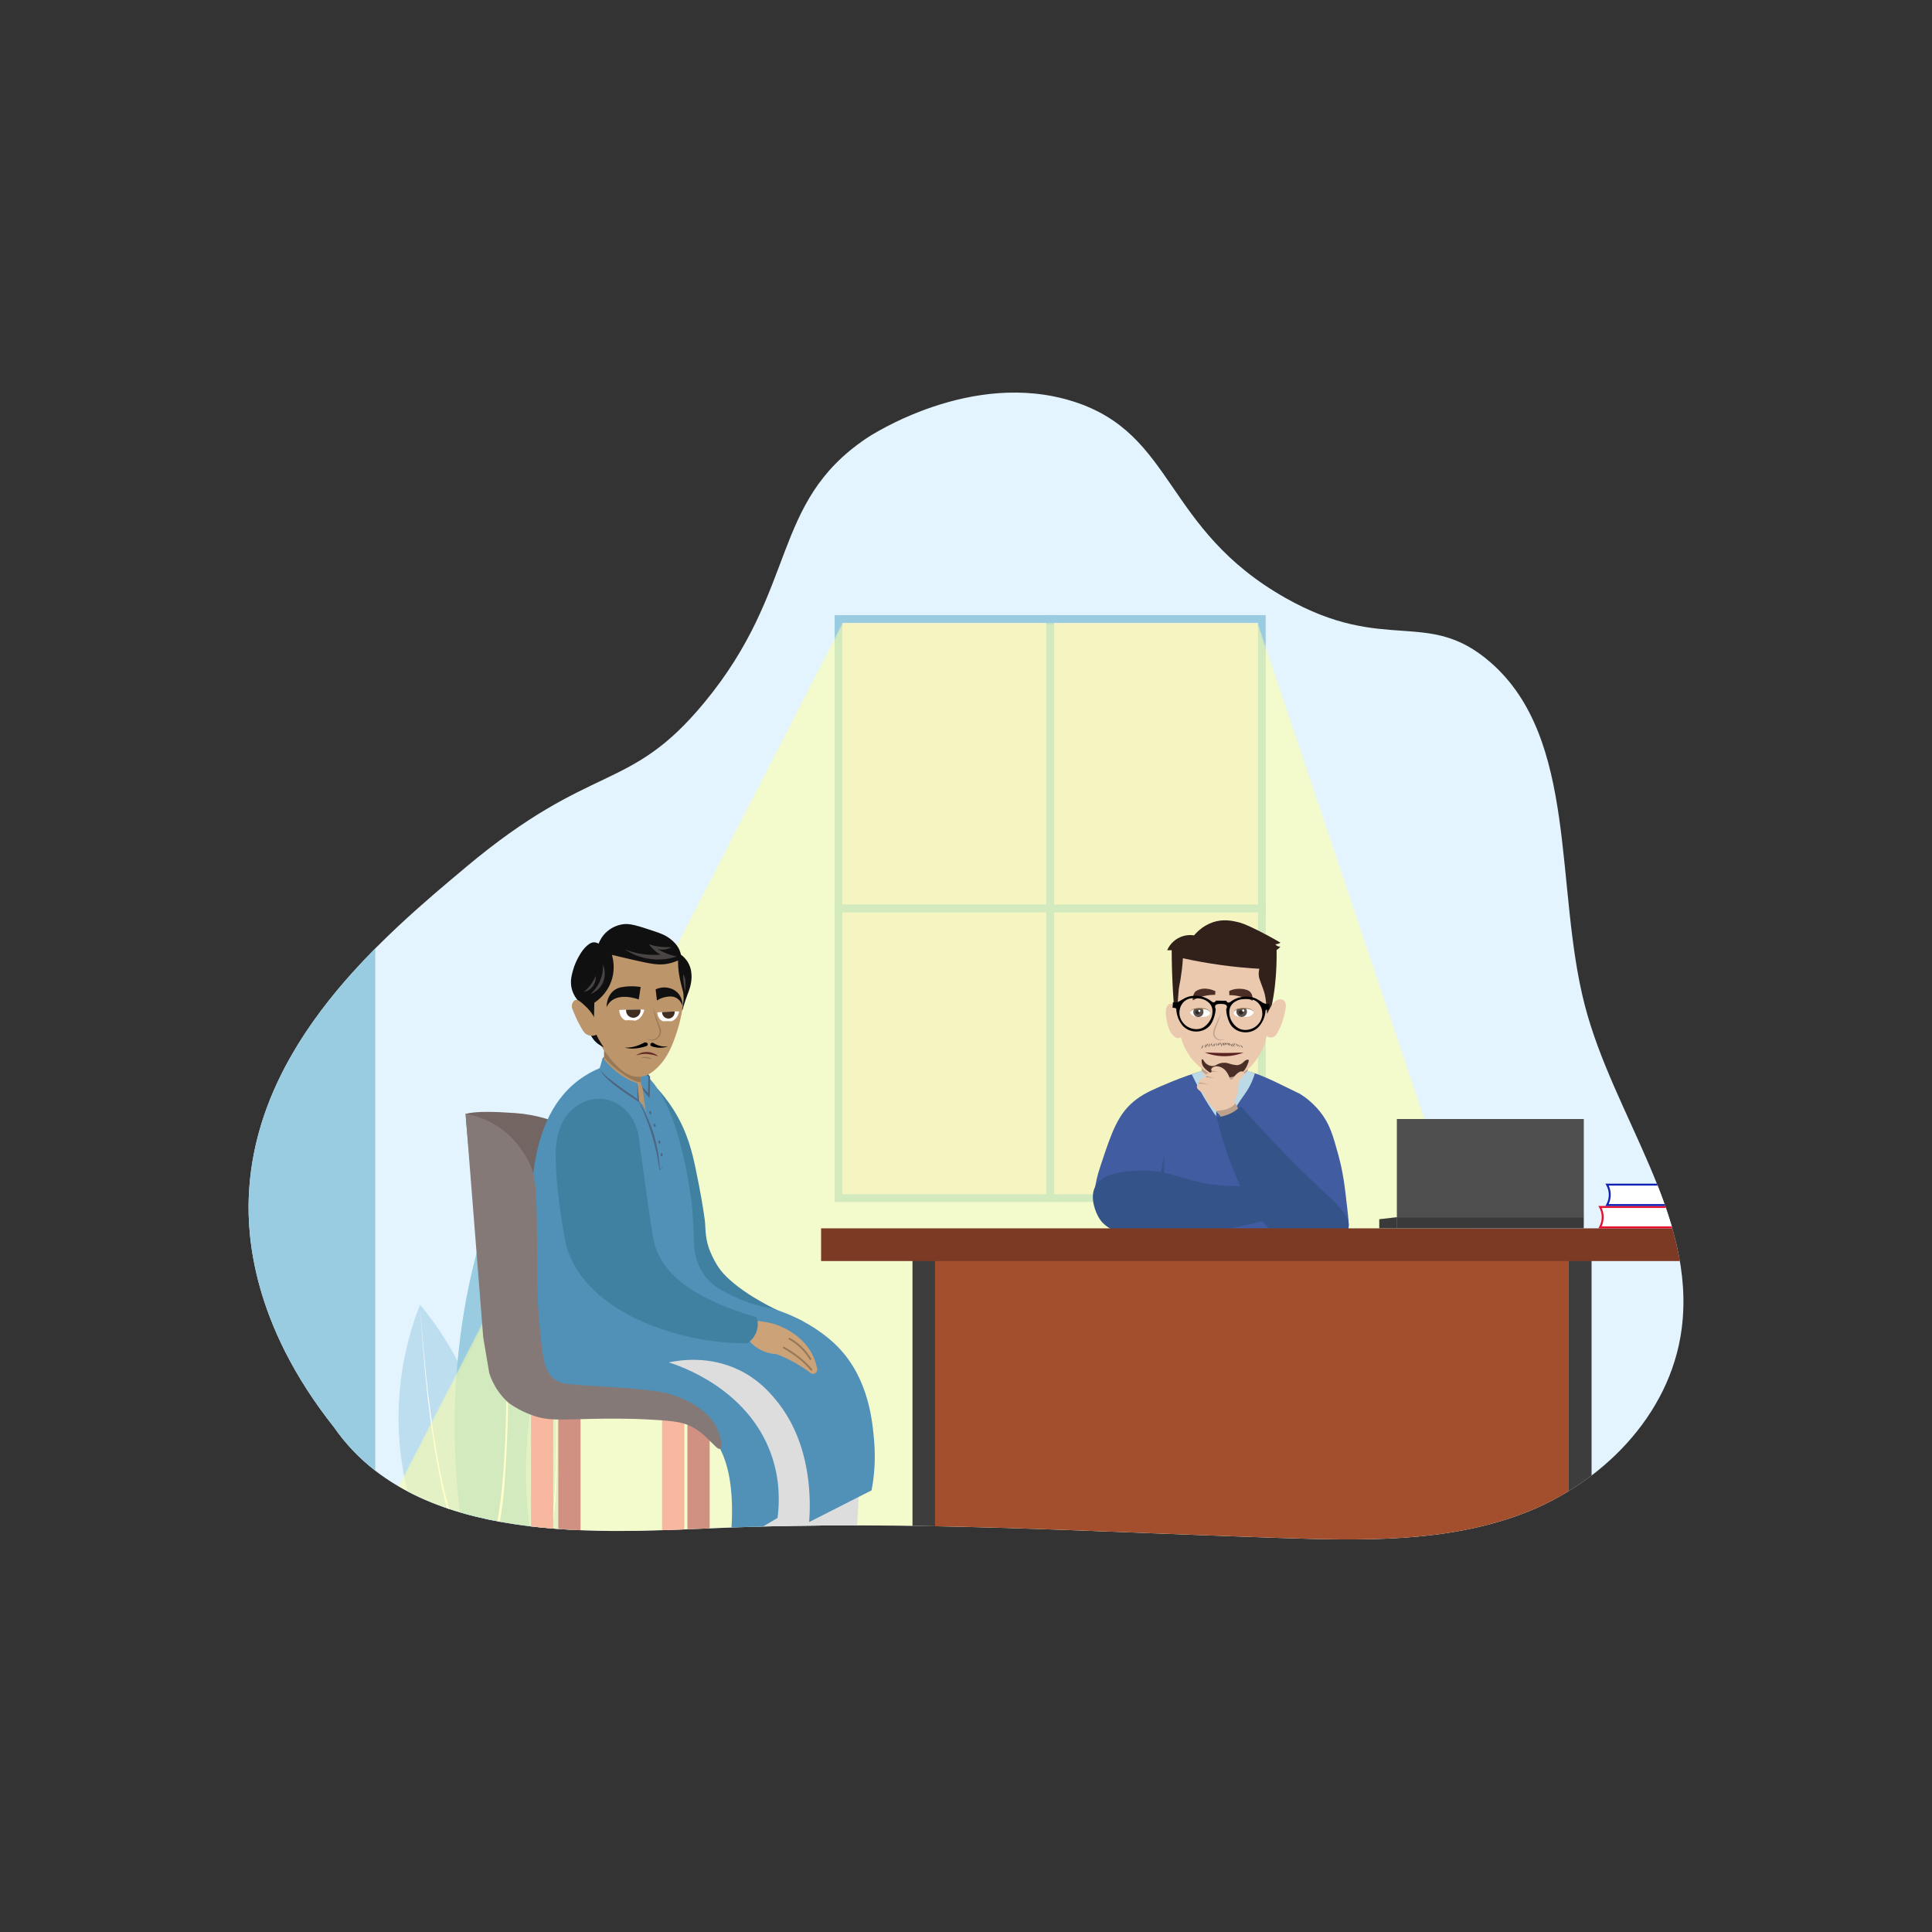 <?xml version="1.0" encoding="utf-8"?>
<!-- Generator: Adobe Illustrator 16.0.0, SVG Export Plug-In . SVG Version: 6.00 Build 0)  -->
<!DOCTYPE svg PUBLIC "-//W3C//DTD SVG 1.1//EN" "http://www.w3.org/Graphics/SVG/1.1/DTD/svg11.dtd">
<svg version="1.1" id="Layer_1" xmlns="http://www.w3.org/2000/svg" xmlns:xlink="http://www.w3.org/1999/xlink" x="0px" y="0px"
	 width="1000px" height="1000px" viewBox="0 0 1000 1000" enable-background="new 0 0 1000 1000" xml:space="preserve">
<rect x="0" y="0" width="1000" height="1000" fill="#333333" stroke="none"/>
<g>
	<defs>
		<rect id="SVGID_1_" width="1000" height="1000"/>
	</defs>
	<clipPath id="SVGID_2_">
		<use xlink:href="#SVGID_1_"  overflow="visible"/>
	</clipPath>
	<g clip-path="url(#SVGID_2_)">
		<defs>
			<path id="SVGID_3_" d="M448.368,226.92c-49.799,33.665-35.041,77.631-83.755,136.653
				c-39.048,47.312-57.588,30.035-123.428,85.225c-42.596,35.705-109.651,91.912-112.442,171.312
				c-0.656,18.666,1.321,64.739,44.156,118.663c43.001,62.085,139.904,54.497,201.743,52.005
				c95.153-3.836,191.862,2.17,287.569,5.272c42.344,1.373,85.801,2.571,125.811-12.507s76.431-50.232,82.399-95.648
				c7.743-58.925-35.319-110.322-50.152-167.635c-15.77-60.93-3.277-137.908-48.864-177.498
				c-32.676-28.377-54.269-4.001-106.03-33.264c-63.159-35.704-57.064-84.851-109.74-101.681
				c-10.311-3.294-20.606-4.626-30.518-4.626C484.491,203.192,450.359,225.574,448.368,226.92"/>
		</defs>
		<clipPath id="SVGID_4_">
			<use xlink:href="#SVGID_3_"  overflow="visible"/>
		</clipPath>
		<path clip-path="url(#SVGID_4_)" fill="#E3F4FF" d="M870.421,687.9c-5.97,45.41-42.39,80.56-82.399,95.64
			c-40.011,15.08-83.471,13.88-125.811,12.511c-95.71-3.101-192.42-9.11-287.57-5.271c-53.05,2.14-131.91,8.03-180.4-29.55
			c-8.03-6.22-15.23-13.64-21.34-22.46c-42.84-53.92-44.81-100-44.16-118.66c1.87-53.21,32.61-96.01,65.5-129.2
			c16.18-16.33,32.89-30.34,46.94-42.11c65.84-55.19,84.38-37.92,123.43-85.23c48.72-59.02,33.96-102.99,83.76-136.65
			c2.47-1.67,54.68-35.9,107.26-19.1c52.681,16.83,46.58,65.97,109.74,101.68c51.76,29.26,73.36,4.89,106.03,33.26
			c45.59,39.59,33.1,116.57,48.87,177.5C835.102,577.57,878.161,628.971,870.421,687.9"/>
		<path clip-path="url(#SVGID_4_)" fill="#BDDEEF" d="M221.311,801.385c-5.727-12.236-14.044-34.054-14.949-62.485
			c-0.911-28.609,6.093-51.031,11.067-63.621c8.721,10.537,20.895,27.855,29.225,51.909c9.801,28.302,9.805,53.004,8.7,67.516
			C244.007,796.93,232.659,799.158,221.311,801.385"/>
		<path clip-path="url(#SVGID_4_)" fill="#FFFFFF" d="M237.81,798.31c-4.674-9.43-7.172-19.677-9.415-29.885
			c-6.306-30.664-9.1-61.937-10.967-93.146c2.147,31.159,5.222,62.398,11.796,92.965c2.309,10.082,4.9,20.295,9.589,29.541
			L237.81,798.31"/>
		<path clip-path="url(#SVGID_4_)" fill="#99CCE0" d="M274.131,795.112c3.877-19.122,8.915-52.811,5.655-94.563
			c-3.281-42.015-13.488-73.276-20.248-90.604c-7.088,17.285-16.6,45.229-21.324,82.188c-5.558,43.485-1.951,79.594,1.263,100.565
			C251.028,793.502,262.581,794.308,274.131,795.112"/>
		<path clip-path="url(#SVGID_4_)" fill="#FFFFFF" d="M256.156,793.749c3.364-14.936,4.4-30.349,5.223-45.622
			c2.042-46.037,0.561-92.183-1.841-138.183c2.978,53.651,5.651,107.604,1.363,161.254c-0.749,7.658-1.71,15.315-3.405,22.866
			L256.156,793.749z"/>
		<path clip-path="url(#SVGID_4_)" fill="#BDDEEF" d="M294.787,795.112c2.255-11.121,5.185-30.713,3.289-54.995
			c-1.908-24.435-7.844-42.615-11.776-52.692c-4.122,10.053-9.654,26.304-12.401,47.799c-3.233,25.288-1.135,46.288,0.734,58.484
			C281.351,794.176,288.069,794.645,294.787,795.112"/>
		<path clip-path="url(#SVGID_4_)" fill="#FFFFFF" d="M284.333,794.319c1.376-6.281,2.151-13.405,2.636-19.852
			c1.784-28.974,0.814-58.075-0.669-87.043c1.7,28.968,2.887,58.081,1.318,87.087c-0.441,6.498-1.164,13.644-2.506,19.991
			L284.333,794.319"/>
		<path clip-path="url(#SVGID_4_)" fill="#99CCE0" d="M194.241,490.91v270.32c-8.03-6.22-15.23-13.64-21.34-22.46
			c-42.84-53.92-44.81-100-44.16-118.66C130.611,566.9,161.351,524.101,194.241,490.91"/>
		<rect x="434.016" y="320.372" clip-path="url(#SVGID_4_)" fill="#E8E8E8" width="109.552" height="149.878"/>
		<path clip-path="url(#SVGID_4_)" fill="#99CCE0" d="M545.569,472.25H432.016V318.372h113.553V472.25z M436.016,468.25h105.553
			V322.372H436.016V468.25z"/>
		<rect x="543.568" y="320.372" clip-path="url(#SVGID_4_)" fill="#E8E8E8" width="109.552" height="149.878"/>
		<path clip-path="url(#SVGID_4_)" fill="#99CCE0" d="M655.121,472.25H541.569V318.372h113.552V472.25z M545.569,468.25h105.552
			V322.372H545.569V468.25z"/>
		<rect x="434.016" y="470.25" clip-path="url(#SVGID_4_)" fill="#E8E8E8" width="109.552" height="149.878"/>
		<path clip-path="url(#SVGID_4_)" fill="#99CCE0" d="M545.568,622.128H432.016V468.25h113.552V622.128z M436.016,618.128h105.552
			V472.25H436.016V618.128z"/>
		<rect x="543.568" y="470.25" clip-path="url(#SVGID_4_)" fill="#E8E8E8" width="109.552" height="149.878"/>
		<path clip-path="url(#SVGID_4_)" fill="#99CCE0" d="M655.121,622.128H541.569V468.25h113.552V622.128z M545.568,618.128H651.12
			V472.25H545.568V618.128z"/>
		<g opacity="0.57" clip-path="url(#SVGID_4_)">
			<g>
				<defs>
					<rect id="SVGID_5_" x="179.673" y="322.349" width="640.654" height="503.086"/>
				</defs>
				<clipPath id="SVGID_6_">
					<use xlink:href="#SVGID_5_"  overflow="visible"/>
				</clipPath>
				<g clip-path="url(#SVGID_6_)">
					<defs>
						<polygon id="SVGID_7_" points="436.061,322.349 179.673,820.889 820.327,825.436 651.061,322.413 						"/>
					</defs>
					<clipPath id="SVGID_8_">
						<use xlink:href="#SVGID_7_"  overflow="visible"/>
					</clipPath>
					<defs>
						
							<filter id="Adobe_OpacityMaskFilter" filterUnits="userSpaceOnUse" x="177.025" y="318.977" width="645.949" height="509.831">
							<feColorMatrix  type="matrix" values="1 0 0 0 0  0 1 0 0 0  0 0 1 0 0  0 0 0 1 0"/>
						</filter>
					</defs>
					<mask maskUnits="userSpaceOnUse" x="177.025" y="318.977" width="645.949" height="509.831" id="SVGID_9_">
						<g filter="url(#Adobe_OpacityMaskFilter)">
							
								<linearGradient id="SVGID_10_" gradientUnits="userSpaceOnUse" x1="0" y1="1000.002" x2="1" y2="1000.002" gradientTransform="matrix(4.332 823.077 823.077 -4.332 -822580.812 4382.483)">
								<stop  offset="0" style="stop-color:#FFFFFF"/>
								<stop  offset="0.373" style="stop-color:#959595"/>
								<stop  offset="0.679" style="stop-color:#454545"/>
								<stop  offset="0.894" style="stop-color:#131313"/>
								<stop  offset="1" style="stop-color:#000000"/>
							</linearGradient>
							<polygon clip-path="url(#SVGID_8_)" fill="url(#SVGID_10_)" points="820.31,318.977 822.975,825.422 179.691,828.808 
								177.025,322.363 							"/>
						</g>
					</mask>
					
						<linearGradient id="SVGID_11_" gradientUnits="userSpaceOnUse" x1="0" y1="1000.002" x2="1" y2="1000.002" gradientTransform="matrix(4.332 823.077 823.077 -4.332 -822580.812 4382.483)">
						<stop  offset="0" style="stop-color:#FFFFA4"/>
						<stop  offset="1" style="stop-color:#FFFFA4"/>
					</linearGradient>
					<polygon clip-path="url(#SVGID_8_)" mask="url(#SVGID_9_)" fill="url(#SVGID_11_)" points="820.31,318.977 822.975,825.422 
						179.691,828.808 177.025,322.363 					"/>
				</g>
			</g>
		</g>
		<path clip-path="url(#SVGID_4_)" fill="#415CA0" d="M697.894,635.776c-0.773,2.302-4.521,10.728-44.236,14.513
			c-30.531,2.911-50.263,4.508-69.534-7.656c-6.505-4.105-11.117-8.616-14.006-11.805c-0.589-0.939-1.377-2.341-2.063-4.135
			c-2.638-6.907-1.539-13.877,1.599-23.334c5.875-17.71,9.058-27.306,18.733-34.487c4.497-3.337,9.313-5.35,17.61-8.814
			c6.142-2.565,11.677-4.397,16.09-5.688c0.988-0.289,1.919-0.55,2.792-0.789c1.813-0.563,4.496-1.232,7.787-1.408
			c4.454-0.233,7.687,0.542,14.244,2.55c0.243,0.075,0.296,0.091,0.544,0.168c0,0,0.012,0.004,0.039,0.012
			c0.672,0.208,1.14,0.352,1.153,0.356c4.719,1.452,11.455,4.721,11.455,4.721c4.109,1.993,8.279,4.009,12.857,6.245
			c2.794,1.781,6.691,4.695,10.286,9.184c4.973,6.21,6.635,12.022,9.459,22.316c2.55,9.293,3.336,16.228,4.561,27.031
			C697.993,631.175,698.353,634.413,697.894,635.776"/>
		<path clip-path="url(#SVGID_4_)" fill="#345389" d="M602.612,597.755c-1.592,8.47-3.185,16.939-4.776,25.408
			c1.471,0.49,2.939,0.98,4.409,1.47L602.612,597.755z"/>
		<path clip-path="url(#SVGID_4_)" fill="#345389" d="M658.171,630.821c-0.894-1.523-1.891-3.62-2.508-6.242
			c-1.262-5.365-0.218-9.885,0.49-12.161c-11.265,1.947-20.313,1.606-26.541,0.919c-18.3-2.02-24.673-8.398-41.603-7.347
			c-6.264,0.389-17.389,1.08-21.103,8.149c-3.124,5.947,0.396,13.739,2.001,16.37C581.548,651.237,647.301,633.787,658.171,630.821"
			/>
		<path clip-path="url(#SVGID_4_)" fill="#EBC9AF" d="M646.91,555.188c-2.485,1.587-6.092,4.313-9.408,8.626
			c-3.033,3.948-4.695,7.771-5.617,10.447c-0.274-2.402-0.956-5.935-2.817-9.815c-2.178-4.563-5.036-7.629-6.947-9.383
			c-0.018-0.083-0.025-0.182-0.034-0.291c0.989-0.34,1.92-0.648,2.793-0.93c1.811-0.665,4.496-1.455,7.787-1.662
			C637.12,551.904,640.353,552.818,646.91,555.188"/>
		<path clip-path="url(#SVGID_4_)" fill="#EBC9AF" d="M645.854,542.418v20.546c-7.966-0.023-15.932-0.047-23.897-0.07v-20.476
			H645.854z"/>
		<path clip-path="url(#SVGID_4_)" fill="#BCA18C" d="M645.854,545.235v9.012c-0.836,0.817-5.165,4.881-11.975,4.871
			c-6.776-0.01-11.081-4.048-11.923-4.871v-9.012H645.854z"/>
		<path clip-path="url(#SVGID_4_)" fill="#EBC9AF" d="M609.72,493.724c-1.59,13.283-1.179,24.017-0.473,31.408
			c0.058,0.598,0.116,1.121,0.123,1.181c0.563,4.938,1.328,11.659,4.829,17.814c2.907,5.108,6.663,8.006,7.487,8.625
			c2.537,1.906,6.67,5.029,12.596,5.008c5.769-0.021,9.853-3.004,11.002-3.87c2.878-2.165,4.655-4.847,5.919-6.753
			c1.431-2.158,2.21-3.889,2.403-4.326c1.291-2.916,1.735-5.315,2.044-7.052c0.805-4.51,0.632-8.461,0.497-11.522
			c-0.012-0.277-0.022-0.455-0.024-0.521c-0.273-6.952-0.435-17.286-0.591-30.936c-2.649-1.978-10.456-7.265-21.726-7.438
			C620.896,485.142,612.104,491.79,609.72,493.724"/>
		<path clip-path="url(#SVGID_4_)" fill="#32201B" d="M612.277,495.993c-0.295,4.567-0.801,8.22-1.22,10.763
			c-0.635,3.844-0.94,4.35-1.057,6.765c-0.12,2.481-0.511,4.954-0.456,7.438c0.021,0.924,0.089,2.571-0.68,2.915
			c-0.314,0.14-0.679,0.023-0.951-0.108c-0.31-3.481-0.576-7.041-0.792-10.677c-0.438-7.36-0.639-14.453-0.65-21.253h-2.332
			c0.433-1.003,1.938-4.158,5.58-6.199c3.709-2.079,7.256-1.67,8.324-1.506c1.714-2.009,5.674-6.019,11.866-7.35
			c4.499-0.966,8.236-0.103,10.98,0.532c1.161,0.268,3.545,0.902,10.717,4.516c2.802,1.412,6.646,3.437,11.155,6.096
			c-0.271,0.182-0.646,0.394-1.126,0.557c-0.602,0.204-1.134,0.25-1.505,0.253c0.147,0.215,0.452,0.6,0.974,0.885
			c0.69,0.376,1.345,0.353,1.606,0.329c-0.234,0.351-0.601,0.81-1.151,1.227c-0.28,0.213-0.554,0.373-0.796,0.493
			c0.104,5.829-0.159,10.771-0.48,14.569c-0.176,2.077-0.439,5.144-1.091,9.153c-0.771,4.742-1.741,8.75-2.603,11.84
			c-0.239-0.713-0.563-1.802-0.797-3.16c-0.235-1.362-0.255-2.281-0.316-3.265c-0.04-0.655-0.213-3.338-0.758-5.817
			c-0.379-1.721-0.926-3.178-2.021-6.092c-0.655-1.743-1.095-2.767-1.182-4.368c-0.069-1.308,0.146-2.39,0.337-3.093
			c-6.281-0.359-13.042-0.983-20.202-1.978C624.722,498.496,618.25,497.304,612.277,495.993"/>
		<path clip-path="url(#SVGID_4_)" fill="#EBC9AF" d="M655.073,528.191c0.432-2.801,1.393-4.835,2.111-6.081
			c1.077-1.863,2.8-4.848,5.301-4.858c0.099,0,1.316-0.023,2.174,0.771c1.697,1.572,0.737,5.016-0.864,10.757
			c0,0-0.653,2.342-2.571,5.74c-0.533,0.943-1.09,1.817-2.147,2.24c-0.111,0.045-1.377,0.538-2.613,0
			c-1.504-0.654-2.421-2.595-2.047-4.725C654.636,530.755,654.854,529.474,655.073,528.191"/>
		<path clip-path="url(#SVGID_4_)" fill="#EBC9AF" d="M610.369,523.715c-1.434-2.929-3.457-4.506-4.883-4.123
			c-0.994,0.268-1.499,1.431-1.784,2.087c-0.236,0.545-0.683,2.542,0.342,7.398c1.026,4.862,2.598,6.334,3.188,6.905
			c1.486,1.441,2.465,1.387,2.693,1.365c1.635-0.151,2.517-2.078,2.603-2.273C611.808,531.288,611.088,527.501,610.369,523.715"/>
		<path clip-path="url(#SVGID_4_)" fill="#4B2F27" d="M629.072,513.041c-0.574-0.278-5.717-2.858-10.169,0.024
			c-0.117,0.102-0.389,0.349-0.683,0.835c-0.833,1.381-0.881,3.084-0.86,3.896c1.3-0.716,3.06-1.524,5.236-2.1
			c2.531-0.669,4.751-0.793,6.374-0.759C629.005,514.306,629.038,513.673,629.072,513.041"/>
		<path clip-path="url(#SVGID_4_)" fill="#4B2F27" d="M636.293,515.115c0,0,4.781-0.417,12.065,2.846
			c0.063-0.489,0.106-1.26-0.103-2.163c-0.086-0.374-0.32-1.39-1.036-2.234c-0.915-1.082-2.15-1.325-3.824-1.655
			c-4.144-0.492-6.571,0.708-7.179,1.063L636.293,515.115z"/>
		<path clip-path="url(#SVGID_4_)" fill="#FFFFFF" d="M626.391,524.297c0.014-0.604-0.491-1.039-0.759-1.271
			c-0.284-0.246-0.825-0.629-2.353-0.911c-1.853-0.342-3.249-0.182-4.116-0.075c-1.013,0.124-1.404,0.275-1.688,0.417
			c-0.84,0.419-1.346,1.057-1.612,1.461c0.201,0.432,0.604,1.126,1.365,1.65c0.636,0.437,1.199,0.535,2.239,0.702
			c0.357,0.058,2.188,0.336,4.515-0.095c0.564-0.104,1.165-0.252,1.707-0.722C625.923,525.251,626.378,524.857,626.391,524.297"/>
		<path clip-path="url(#SVGID_4_)" fill="#5C524D" d="M622.919,523.79c0,1.458-1.178,2.636-2.637,2.636
			c-1.454,0-2.636-1.178-2.636-2.636c0-0.604,0.203-1.161,0.546-1.604c0.876-0.099,2.138-0.455,3.803-0.149
			c0.175,0.033,0.34,0.065,0.488,0.104C622.739,522.545,622.919,523.278,622.919,523.79"/>
		<path clip-path="url(#SVGID_4_)" fill="#2E2927" d="M620.91,523.967c0,0.597-0.484,1.08-1.081,1.08
			c-0.598,0-1.082-0.483-1.082-1.08c0-0.598,0.484-1.081,1.082-1.081C620.426,522.886,620.91,523.369,620.91,523.967"/>
		<path clip-path="url(#SVGID_4_)" fill="#FFFFFF" d="M621.315,523.241c0,0.304-0.246,0.55-0.55,0.55s-0.55-0.246-0.55-0.55
			s0.246-0.55,0.55-0.55S621.315,522.938,621.315,523.241"/>
		<path clip-path="url(#SVGID_4_)" fill="#8F6E43" d="M615.861,523.918c0.483-0.889,1.327-1.644,2.372-1.887
			c2.273-0.523,6.53-0.649,7.974,1.524c0.137,0.223,0.213,0.487,0.186,0.742c-0.043-0.521-0.421-0.896-0.817-1.187
			c-0.379-0.31-0.849-0.479-1.328-0.604c-1.451-0.36-2.964-0.473-4.456-0.342c-0.498,0.04-1.005,0.091-1.488,0.175
			C617.315,522.502,616.477,523.14,615.861,523.918"/>
		<path clip-path="url(#SVGID_4_)" fill="#FFFFFF" d="M638.478,524.297c-0.014-0.604,0.491-1.039,0.759-1.271
			c0.284-0.246,0.825-0.629,2.353-0.911c1.853-0.342,3.249-0.182,4.117-0.075c1.012,0.124,1.403,0.275,1.688,0.417
			c0.84,0.419,1.347,1.057,1.612,1.461c-0.201,0.432-0.604,1.126-1.365,1.65c-0.636,0.437-1.199,0.535-2.239,0.702
			c-0.357,0.058-2.188,0.336-4.515-0.095c-0.564-0.104-1.165-0.252-1.707-0.722C638.945,525.251,638.49,524.857,638.478,524.297"/>
		<path clip-path="url(#SVGID_4_)" fill="#5C524D" d="M639.959,523.66c0,1.514,1.223,2.736,2.736,2.736
			c1.51,0,2.737-1.223,2.737-2.736c0-0.626-0.211-1.205-0.567-1.664c-0.909-0.104-2.256-0.206-3.984,0.11
			c-0.181,0.035-0.353,0.069-0.507,0.107C640.108,522.635,639.959,523.128,639.959,523.66"/>
		<path clip-path="url(#SVGID_4_)" fill="#2E2927" d="M641.16,524.073c0,0.62,0.503,1.123,1.123,1.123
			c0.619,0,1.121-0.503,1.121-1.123s-0.502-1.123-1.121-1.123C641.663,522.95,641.16,523.453,641.16,524.073"/>
		<path clip-path="url(#SVGID_4_)" fill="#FFFFFF" d="M642.942,523.037c0,0.315,0.256,0.571,0.571,0.571s0.57-0.256,0.57-0.571
			c0-0.314-0.255-0.57-0.57-0.57S642.942,522.723,642.942,523.037"/>
		<path clip-path="url(#SVGID_4_)" fill="#8F6E43" d="M638.477,524.298c0.2-2.875,6.11-2.85,8.159-2.267
			c1.045,0.243,1.889,0.997,2.372,1.887c-0.319-0.396-0.677-0.757-1.095-1.024C646.31,521.662,638.771,521.677,638.477,524.298"/>
		<path clip-path="url(#SVGID_4_)" fill="#030202" d="M656.928,519.549c-0.191,0.035-0.43,0.079-0.706,0.103
			c-0.181,0.007-0.391,0.003-0.609-0.019l-0.048-0.001c-0.96-0.093-1.639-0.493-2.016-0.719c0,0-1.895-1.249-3.036-1.848
			c-0.642-0.334-1.276-0.573-1.892-0.745c-1.961-0.574-3.687-0.497-4.41-0.462c-0.333,0.014-0.819,0.054-1.411,0.149h-0.01
			c-0.897,0.146-2.044,0.433-3.291,0.983c-1.18,0.524-2.074,1.119-2.71,1.604c-0.338,0.308-0.808,0.424-1.243,0.284
			c-0.416-0.141-0.631-0.463-0.733-0.678c-0.061-0.128-0.195-0.204-0.338-0.207l-4.896-0.078c-0.142-0.003-0.278,0.069-0.344,0.195
			c-0.106,0.211-0.334,0.526-0.761,0.653c-0.431,0.126-0.895-0.005-1.223-0.325c-0.62-0.505-1.505-1.128-2.657-1.689
			c-1.002-0.482-1.93-0.783-2.736-0.978h-0.01c-0.834-0.194-1.509-0.271-1.927-0.307c-0.409-0.035-1.151-0.096-2.084-0.043
			c-1.201,0.065-2.729,0.316-4.263,1.044c-1.152,0.563-3.085,1.75-3.085,1.75c-0.163,0.092-0.375,0.203-0.644,0.323
			c-0.22,0.091-0.479,0.182-0.775,0.243c-0.19,0.045-0.4,0.07-0.619,0.085c-0.238,0.017-0.457,0.013-0.647-0.001
			c-0.276-0.022-0.523-0.074-0.712-0.125c-0.013,0.171-0.025,0.343-0.037,0.514v0.01c-0.051,0.789-0.102,1.579-0.153,2.377
			c0.314-0.023,0.695-0.026,1.084,0.066c0.114,0.02,0.219,0.051,0.332,0.091c0.151,0.059,0.283,0.128,0.387,0.253
			c0.215,0.261,0.181,0.613,0.16,0.726c0.015,0.21,0.03,0.439,0.055,0.696c0.102,0.764,0.276,1.718,0.622,2.762
			c0,0.009,0,0.009,0.009,0.02c0.245,0.727,0.566,1.513,1.01,2.301c0.315,0.557,0.694,1.229,1.235,1.915
			c0.467,0.606,1.075,1.226,1.866,1.771c2.768,1.949,5.751,1.722,6.562,1.629c0.734-0.082,3.167-0.396,5.273-2.304
			c1.585-1.439,2.202-3.078,2.749-4.554c0.706-1.884,0.914-3.552,0.977-4.701c0.004-0.066-0.007-0.122-0.036-0.181
			c-0.131-0.269-0.484-1.115-0.082-1.74c0.265-0.414,0.724-0.531,1.221-0.665c0.525-0.144,2.819-0.107,3.351,0.054
			c0.492,0.151,0.947,0.282,1.197,0.705c0.384,0.638,0.001,1.476-0.139,1.737c-0.029,0.057-0.043,0.112-0.042,0.177
			c0.018,1.151,0.181,2.825,0.825,4.732c0.499,1.493,1.063,3.148,2.601,4.64c2.044,1.975,4.454,2.366,5.195,2.474
			c0.798,0.117,3.782,0.442,6.611-1.417c1.713-1.124,2.593-2.547,3.219-3.584c1.37-2.281,1.757-4.455,1.882-5.72
			c-0.017-0.115-0.04-0.467,0.184-0.721c0.106-0.122,0.241-0.187,0.394-0.241c0.048-0.018,0.106-0.027,0.153-0.045
			c0.173-0.045,0.344-0.071,0.506-0.078c0.277-0.023,0.534-0.01,0.762,0.013C656.981,521.482,656.96,520.521,656.928,519.549
			 M627.538,524.31c-0.2,2.91-1.841,4.854-2.345,5.427c-0.563,0.648-1.619,1.859-3.43,2.525c-3.573,1.313-6.844-0.683-7.258-0.946
			c-0.415-0.264-2.111-1.395-3.171-3.488c-0.342-0.672-0.615-1.438-0.764-2.307c-0.139-0.83-0.136-1.601-0.049-2.276
			c0.111-0.979,0.371-1.746,0.55-2.209c0.219-0.539,1.048-2.362,3.018-3.502c1.191-0.694,2.328-0.866,3.575-0.865
			c0.495-0.012,0.999,0.016,1.531,0.033l0.087,0.002c1.475,0.062,3.339,0.149,5.232,1.379c0.622,0.4,1.658,1.094,2.369,2.429
			C627.68,522.009,627.599,523.444,627.538,524.31 M653.23,526.211c-0.715,3.567-3.561,5.331-4.119,5.665
			c-0.423,0.25-3.757,2.138-7.284,0.71c-1.787-0.725-2.806-1.969-3.347-2.635c-0.485-0.589-2.063-2.585-2.168-5.5
			c-0.033-0.866-0.066-2.305,0.775-3.775c0.755-1.312,1.812-1.971,2.447-2.351c1.961-1.187,3.875-1.193,5.351-1.209
			c0.447-0.002,0.866-0.005,1.276,0.002h0.009c0.885,0.024,1.703,0.104,2.517,0.394c0.426,0.131,0.852,0.328,1.285,0.602
			c1.932,1.202,2.702,3.053,2.902,3.599C653.158,522.506,653.635,524.18,653.23,526.211"/>
		<path clip-path="url(#SVGID_4_)" fill="#BCA18C" d="M632.116,524.298c-0.575,1.814-1.566,4.398-2.237,6.208
			c-0.49,1.523-1.351,2.977-1.273,4.595c0.032,1.054,0.578,1.811,1.407,2.407c1.199,0.898,2.879,0.822,4.192,0.185
			c-1.883,1.337-4.247,0.988-5.67-0.833c-1.373-2.092-0.019-4.538,0.78-6.576C630.161,528.248,631.097,526.252,632.116,524.298"/>
		<path clip-path="url(#SVGID_4_)" fill="#5C2222" d="M623.608,544.733c3.381,0.083,6.662,0.298,10.017,0.286
			c3.353,0.025,6.634-0.171,10.016-0.235C637.418,547.351,629.82,547.321,623.608,544.733"/>
		<path clip-path="url(#SVGID_4_)" fill="#4B2F27" d="M622.242,548.224c0.512-0.18,1.066,2.021,3.188,3.035
			c0.406,0.194,1.518,0.655,2.833,0.456c1.237-0.188,1.464-0.781,2.934-1.265c1.377-0.453,2.563-0.388,3.086-0.354
			c1.641,0.105,1.865,0.615,4.502,1.063c1.265,0.214,1.724,0.184,2.125,0.101c1.174-0.24,2.089-0.977,2.377-1.214
			c0.776-0.635,0.98-1.106,1.821-1.416c0.24-0.088,0.843-0.31,1.113-0.051c0.281,0.268,0.066,0.921-0.102,1.366
			c-0.675,1.792-1.219,3.236-2.579,4.603c-3.217,3.23-8.197,3.217-9.088,3.214c-4.908-0.013-8.143-2.496-9.648-3.651
			c-1.131-0.869-2.203-1.947-2.637-3.507C621.88,549.571,621.879,548.353,622.242,548.224"/>
		<path clip-path="url(#SVGID_4_)" fill="#4A423B" d="M622.786,540.838c-0.122,0.792-0.438,1.507-0.949,2.125
			C621.957,542.17,622.277,541.457,622.786,540.838"/>
		<path clip-path="url(#SVGID_4_)" fill="#4A423B" d="M625.291,540.004c-0.303,0.71-0.497,1.3-0.684,2.049
			C624.341,541.331,624.645,540.422,625.291,540.004"/>
		<path clip-path="url(#SVGID_4_)" fill="#4A423B" d="M624.389,540.421c-0.303,0.71-0.497,1.3-0.684,2.049
			C623.438,541.748,623.742,540.839,624.389,540.421"/>
		<path clip-path="url(#SVGID_4_)" fill="#4A423B" d="M626.314,540.042c-0.271,0.718-0.467,1.312-0.683,2.049
			C625.398,541.362,625.693,540.484,626.314,540.042"/>
		<path clip-path="url(#SVGID_4_)" fill="#4A423B" d="M627.339,539.814c-0.162,0.663-0.304,1.207-0.606,1.82
			C626.603,540.975,626.809,540.249,627.339,539.814"/>
		<path clip-path="url(#SVGID_4_)" fill="#4A423B" d="M628.174,540.345c0.031,0.528-0.12,0.985-0.417,1.404
			C627.641,541.241,627.808,540.716,628.174,540.345"/>
		<path clip-path="url(#SVGID_4_)" fill="#4A423B" d="M628.971,539.738c0.016,0.676-0.088,1.309-0.379,1.935
			C628.456,541.004,628.581,540.3,628.971,539.738"/>
		<path clip-path="url(#SVGID_4_)" fill="#4A423B" d="M629.919,539.852c0.188,0.538,0.163,1.076-0.076,1.594
			C629.655,540.908,629.682,540.37,629.919,539.852"/>
		<path clip-path="url(#SVGID_4_)" fill="#4A423B" d="M630.45,540.155c0.374,0.255,0.426,0.778,0.19,1.138
			C630.449,540.918,630.424,540.586,630.45,540.155"/>
		<path clip-path="url(#SVGID_4_)" fill="#4A423B" d="M630.83,539.624c0.357,0.339,0.524,0.76,0.492,1.252
			C630.959,540.544,630.793,540.115,630.83,539.624"/>
		<path clip-path="url(#SVGID_4_)" fill="#4A423B" d="M631.437,539.435c0.697,0.547,1.056,1.522,0.873,2.39
			C632.046,540.975,631.786,540.254,631.437,539.435"/>
		<path clip-path="url(#SVGID_4_)" fill="#4A423B" d="M632.575,539.7c0.588,0.328,0.895,1.104,0.683,1.745
			C633.019,540.813,632.829,540.327,632.575,539.7"/>
		<path clip-path="url(#SVGID_4_)" fill="#4A423B" d="M633.068,539.7c0.54,0.278,0.803,0.895,0.759,1.479
			C633.463,540.727,633.273,540.252,633.068,539.7"/>
		<path clip-path="url(#SVGID_4_)" fill="#4A423B" d="M633.751,539.549c0.529,0.224,0.804,0.916,0.569,1.441
			C634.101,540.458,633.955,540.086,633.751,539.549"/>
		<path clip-path="url(#SVGID_4_)" fill="#4A423B" d="M634.396,539.776c0.512,0.065,0.832,0.743,0.53,1.176
			C634.751,540.475,634.629,540.227,634.396,539.776"/>
		<path clip-path="url(#SVGID_4_)" fill="#4A423B" d="M635.041,539.814c0.699,0.059,1.258,0.894,0.986,1.556
			C635.813,540.71,635.525,540.305,635.041,539.814"/>
		<path clip-path="url(#SVGID_4_)" fill="#4A423B" d="M635.725,539.7c0.657,0.204,1.111,0.953,0.985,1.631
			C636.386,540.722,636.115,540.27,635.725,539.7"/>
		<path clip-path="url(#SVGID_4_)" fill="#4A423B" d="M636.862,540.308c0.583,0.367,0.996,0.928,1.176,1.594
			C637.496,541.464,637.123,540.951,636.862,540.308"/>
		<path clip-path="url(#SVGID_4_)" fill="#4A423B" d="M637.47,539.984c0.716,0.471,1.279,1.105,1.649,1.878
			C638.42,541.363,637.874,540.743,637.47,539.984"/>
		<path clip-path="url(#SVGID_4_)" fill="#4A423B" d="M638.513,539.795c0.465,0.296,0.824,0.771,0.873,1.328
			C638.963,540.765,638.642,540.355,638.513,539.795"/>
		<path clip-path="url(#SVGID_4_)" fill="#4A423B" d="M639.594,540.099c0.625,0.313,1.094,0.954,1.1,1.669
			C640.277,541.205,639.912,540.711,639.594,540.099"/>
		<path clip-path="url(#SVGID_4_)" fill="#4A423B" d="M640.732,540.573c0.555,0.226,0.9,0.873,0.777,1.461
			C641.193,541.52,640.983,541.122,640.732,540.573"/>
		<path clip-path="url(#SVGID_4_)" fill="#4A423B" d="M641.908,540.819c0.663,0.339,1.22,0.924,1.385,1.669
			C642.758,541.966,642.278,541.465,641.908,540.819"/>
		<path clip-path="url(#SVGID_4_)" fill="#BBDAE6" d="M645.743,554.261c-1.087,1.368-2.241,2.762-3.466,4.174
			c-1.782,2.054-3.553,3.959-5.282,5.72c0.099,4.366,0.197,8.731,0.296,13.098c0.599-1.096,1.622-2.912,3.006-5.097
			c3.043-4.803,4.636-6.342,6.54-9.962c0.751-1.428,1.812-3.678,2.712-6.685C648.28,555.093,647.012,554.677,645.743,554.261"/>
		<path clip-path="url(#SVGID_4_)" fill="#BBDAE6" d="M621.926,554.382c-1.697,0.542-3.395,1.084-5.092,1.626
			c1.36,2.889,2.893,5.898,4.621,8.997c2.633,4.723,5.342,8.975,7.992,12.765l0.647-13.415c-1.327-1.102-2.836-2.526-4.34-4.324
			C624.055,557.999,622.817,556.035,621.926,554.382"/>
		<path clip-path="url(#SVGID_4_)" fill="#EBC9AF" d="M620.35,564.095c0.101,0.083,0.213,0.172,0.325,0.261
			c0.586,0.474,1.315,1.066,1.974,1.244c0.047,0.018,0.089,0.053,0.1,0.101c0.794,2.844,2.868,5.213,4.87,7.507
			c0.255,0.296,0.521,0.58,0.794,0.847c0.202,0.207,0.409,0.403,0.611,0.599c0.124,0.118,0.248,0.236,0.366,0.355
			c1.155,1.113,2.245,2.191,2.922,3.703v0.006l1.179,3.217l1.521,4.165l8.088-7.732c-0.438-0.532-0.895-1.078-1.168-1.789
			c-0.106-0.261-0.248-0.646-0.414-1.09c-0.007-0.006-0.007-0.006-0.013-0.012c-0.136-0.201-0.266-0.421-0.373-0.658
			c-0.349-0.746-1.143-2.541-1.688-3.768c-0.22-0.491-0.403-0.895-0.492-1.103c-0.041-0.094-0.065-0.147-0.071-0.153
			c0-0.007-0.006-0.007-0.006-0.012c-0.03-0.048,0.196-0.438,0.284-0.587c0.06-0.101,0.113-0.201,0.172-0.308
			c0.812-1.463,1.594-3.164,1.552-4.906v-0.088l-0.006-0.208c-0.011-0.563-0.005-1.143,0.03-1.724c0-0.007,0.006-0.019,0.006-0.024
			c0.113-1.611,0.51-3.193,1.665-4.289c0.136-0.124,0.284-0.255,0.438-0.379c0.552-0.474,1.12-0.954,1.084-1.606
			c-0.028-0.634-0.698-1.096-1.309-1.131c-0.557-0.036-1.167,0.189-1.848,0.675c-2.104,1.5-3.288,3.431-3.33,5.445
			c0,0.071-0.053,0.13-0.124,0.143c-0.071,0.012-0.144-0.036-0.16-0.107c-0.64-2.18-1.357-4.656-2.939-6.499
			c-1.463-1.706-4.1-2.915-6.309-1.925c-0.155,0.064-0.32,0.16-0.469,0.271c-0.385,0.279-0.705,0.677-0.688,1.145
			c0.013,0.188,0.071,0.354,0.16,0.503c0,0.006,0.006,0.006,0.006,0.006c0.019,0.03,0.03,0.059,0.042,0.089
			c0.029,0.071,0.047,0.143,0.041,0.219c0,0.154-0.064,0.297-0.172,0.403c-0.029,0.03-0.064,0.06-0.1,0.077
			c-0.066,0.053-0.144,0.083-0.226,0.101c-0.319,0.065-0.646,0.143-0.966,0.237c-0.355,0.102-1.12,0.373-1.327,0.906
			c-0.029,0.083-0.048,0.172-0.054,0.272c-0.006,0.124,0.018,0.249,0.054,0.361v0.006c0.018,0.053,0.029,0.095,0.035,0.143
			c0.019,0.278-0.178,0.527-0.45,0.61c-0.042,0.012-0.089,0.018-0.136,0.018h-0.006c-0.019,0.006-0.024,0.006-0.042,0.006
			c-0.871-0.012-1.155,0.113-1.753,0.396c-0.261,0.125-1.612,0.973-1.601,1.991c0,0.102,0.024,0.195,0.06,0.284
			c0,0.006,0.006,0.012,0.006,0.018c0.012,0.03,0.024,0.06,0.03,0.09c0.041,0.172-0.006,0.349-0.113,0.485
			c-0.035,0.047-0.077,0.089-0.124,0.124c-0.018,0.012-0.036,0.024-0.048,0.03c-0.018,0.017-0.035,0.022-0.053,0.035
			c-0.32,0.225-0.527,0.604-0.635,0.93C619.294,562.809,619.786,563.65,620.35,564.095"/>
		<path clip-path="url(#SVGID_4_)" fill="#BCA18C" d="M629.39,575.008c1.155,1.113,2.245,2.191,2.921,3.703v0.006
			c0.22,0.379,0.42,0.781,0.58,1.22l0.6,1.997l1.521,4.165l8.087-7.732c-0.438-0.532-0.894-1.078-1.167-1.789
			c-0.105-0.261-0.249-0.646-0.414-1.09c-0.006-0.006-0.006-0.006-0.012-0.012c-0.137-0.201-0.267-0.421-0.374-0.658
			c-0.349-0.746-1.143-2.541-1.688-3.768C636.859,574.401,632.597,574.747,629.39,575.008"/>
		<path clip-path="url(#SVGID_4_)" fill="#BCA18C" d="M626.901,554.977c1.547-0.535,3.106-0.211,4.668,0.214
			c-1.456-0.396-3.155-1.085-4.437-0.913C627.242,554.524,627.134,554.844,626.901,554.977"/>
		<path clip-path="url(#SVGID_4_)" fill="#BCA18C" d="M623.833,557.631c0.673-0.016,1.667,0,2.862,0.166
			c1.002,0.14,1.711,0.326,1.721,0.289s-0.7-0.28-4.032-1.225C624.529,557.218,624.212,557.626,623.833,557.631"/>
		<path clip-path="url(#SVGID_4_)" fill="#BCA18C" d="M620.392,560.931c0.646-0.041,1.4-0.044,2.234,0.036
			c1.058,0.1,1.972,0.307,2.712,0.528c-0.59-0.31-1.395-0.658-2.39-0.897c-0.96-0.23-1.807-0.291-2.458-0.289
			c0.023,0.056,0.082,0.226,0.018,0.419C620.478,560.822,620.429,560.889,620.392,560.931"/>
		<path clip-path="url(#SVGID_4_)" fill="#345389" d="M629.796,578.255c1.554-0.12,3.906-0.485,6.521-1.652
			c2.806-1.253,4.74-2.907,5.878-4.041c17.856,20.145,32.858,34.904,43.806,45.092c6.222,5.79,13.508,12.313,11.894,18.123
			c-1.892,6.813-15.312,10.104-24.016,9.061C644.448,641.309,631.006,583.678,629.796,578.255"/>
		<rect x="472.303" y="640.223" clip-path="url(#SVGID_4_)" fill="#3D3D3D" width="12.064" height="185.562"/>
		<rect x="483.945" y="640.223" clip-path="url(#SVGID_4_)" fill="#A34F2E" width="327.792" height="156.585"/>
		<rect x="811.737" y="640.223" clip-path="url(#SVGID_4_)" fill="#3D3D3D" width="12.063" height="185.562"/>
		<rect x="424.999" y="635.776" clip-path="url(#SVGID_4_)" fill="#7C3A25" width="447.724" height="16.954"/>
		<path clip-path="url(#SVGID_4_)" fill="#FFFFFF" d="M828.16,635.276c0.684-1.221,1.449-3.139,1.392-5.538
			c-0.052-2.164-0.764-3.899-1.392-5.021h56.343c0.785,1.455,1.243,3.08,1.325,4.717c0.127,2.512-0.619,4.527-1.326,5.842H828.16z"
			/>
		<path clip-path="url(#SVGID_4_)" fill="#E80F2E" d="M884.199,625.218c0.667,1.322,1.057,2.778,1.13,4.242
			c0.113,2.235-0.5,4.062-1.131,5.316h-55.22c0.589-1.257,1.123-2.982,1.073-5.05c-0.044-1.808-0.51-3.324-1.067-4.509H884.199z
			 M884.797,624.218h-57.532c0.521,0.766,1.72,2.739,1.787,5.532c0.074,3.087-1.278,5.28-1.787,6.026h57.532
			c0.537-0.942,1.688-3.257,1.531-6.367C886.204,626.964,885.328,625.146,884.797,624.218"/>
		<path clip-path="url(#SVGID_4_)" fill="#FFFFFF" d="M831.82,623.718c0.683-1.22,1.449-3.138,1.391-5.538
			c-0.052-2.164-0.763-3.899-1.391-5.021h56.342c0.786,1.455,1.244,3.08,1.326,4.718c0.127,2.511-0.62,4.526-1.327,5.841H831.82z"/>
		<path clip-path="url(#SVGID_4_)" fill="#1021B5" d="M887.859,613.66c0.667,1.321,1.056,2.777,1.13,4.241
			c0.112,2.235-0.5,4.062-1.131,5.316h-55.221c0.589-1.257,1.123-2.982,1.073-5.05c-0.044-1.808-0.509-3.324-1.067-4.508H887.859z
			 M888.456,612.66h-57.532c0.522,0.765,1.72,2.738,1.787,5.531c0.075,3.088-1.278,5.28-1.787,6.026h57.532
			c0.538-0.942,1.688-3.257,1.532-6.367C889.864,615.406,888.988,613.588,888.456,612.66"/>
		<rect x="723.009" y="579.206" clip-path="url(#SVGID_4_)" fill="#4F4E4E" width="96.767" height="50.809"/>
		<polygon clip-path="url(#SVGID_4_)" fill="#3A3A3A" points="819.749,635.772 722.925,635.772 722.925,630.015 819.775,630.015 		
			"/>
		<polygon clip-path="url(#SVGID_4_)" fill="#3A3A3A" points="723.03,635.772 713.902,635.772 713.902,631.065 723.03,630.015 		"/>
		<path clip-path="url(#SVGID_4_)" fill="#4080A0" d="M411.506,697.122c-28.702,0.411-71.642-11.01-88.709-38.504
			c-3.188-5.137-5.309-11.711-5.309-11.711c-8.231-22.373-4.929-41.36-3.504-48.968c2.139-11.424,5.187-16.336,6.826-18.454
			c0.21-0.271,0.364-0.453,0.564-0.694c3.29-3.969,8.928-9.42,18.989-15.258c2.176,2.398,5.16,5.981,8.144,10.691
			c7.381,11.648,9.811,22.375,11.586,30.854c2.677,12.787,3.98,21.009,4.741,26.727c0.38,2.855-0.023,7.823,1.989,13.953
			c0,0,1.712,5.214,5.192,10.368c5.413,8.016,20.914,18.999,43.3,27.602c0.319,0.87,1.774,5.111-0.381,9.393
			C413.904,695.168,412.443,696.439,411.506,697.122"/>
		<path clip-path="url(#SVGID_4_)" fill="#4080A0" d="M311.994,547.566c0.85-0.498,3-1.6,5.844-1.38
			c4.42,0.341,6.96,3.597,7.369,4.139c-0.348,1.559-0.696,3.118-1.043,4.677c-4.274-0.706-8.547-1.413-12.821-2.119
			C311.56,551.11,311.777,549.338,311.994,547.566"/>
		<path clip-path="url(#SVGID_4_)" fill="#F7B89F" d="M280.6,827.957c3.18,0,5.758-2.223,5.758-4.963v-91.17
			c0-2.74-2.578-4.963-5.758-4.963c-3.18,0-5.758,2.223-5.758,4.963v91.17C274.842,825.734,277.42,827.957,280.6,827.957"/>
		<path clip-path="url(#SVGID_4_)" fill="#D19182" d="M294.733,827.957c3.18,0,5.758-2.223,5.758-4.963v-91.17
			c0-2.74-2.578-4.963-5.758-4.963s-5.758,2.223-5.758,4.963v91.17C288.975,825.734,291.553,827.957,294.733,827.957"/>
		<path clip-path="url(#SVGID_4_)" fill="#F7B89F" d="M348.437,827.957c3.18,0,5.758-2.223,5.758-4.963v-91.17
			c0-2.74-2.578-4.963-5.758-4.963c-3.18,0-5.758,2.223-5.758,4.963v91.17C342.679,825.734,345.257,827.957,348.437,827.957"/>
		<path clip-path="url(#SVGID_4_)" fill="#D19182" d="M361.565,827.957c3.18,0,5.758-2.223,5.758-4.963v-91.17
			c0-2.74-2.578-4.963-5.758-4.963c-3.18,0-5.758,2.223-5.758,4.963v91.17C355.807,825.734,358.385,827.957,361.565,827.957"/>
		<path clip-path="url(#SVGID_4_)" fill="#726562" d="M291.919,582.494c-10.997,46.9-2.276,70.818,8.874,84.052
			c20.706,24.576,65.696,25.641,75.06,54.398c2.402,7.379,3.566,22.439,2.665,24.565c-0.867,2.047-2.808,3.645-5.257,3.569
			c-2.994,0.467-6.398-4.221-8.262-5.877c-5.88-5.881-13.699-9.119-22.015-9.119c0,0-52.355,0-52.354-0.001
			c-6.178,0.091-14.933-0.788-22.723-6.089c-15.096-10.274-16.896-30.579-20.404-78.313c-2.362-32.143-5.574-59.195-6.506-73.158
			c5.546-1.461,15.414-1.114,25.567-0.408C277.721,576.89,286.46,580.035,291.919,582.494"/>
		<path clip-path="url(#SVGID_4_)" fill="#CCA279" d="M457.858,867.065h-44.785c-2.169,0-3.894-1.841-3.725-4.003
			c0.362-4.641,1.51-11.622,1.171-14.745c0.177-2.696-3.706-37.645-3.995-41.262h28.049l-4.526,36.084
			c-0.534,4.256,2.006,8.311,6.079,9.653c5.502,1.813,11.767,2.602,15.907,3.668c3.625,0.916,6.919,2.147,8.839,4.661
			C462.729,863.553,460.917,867.065,457.858,867.065"/>
		<path clip-path="url(#SVGID_4_)" fill="#3F3F3F" d="M407.938,862.369c0.085,0.703,0.217,1.399,0.404,2.078
			c0.429,1.555,1.863,2.619,3.475,2.619h46.374c2.526,0,4.319-2.454,3.562-4.863c-2.224-7.082-9.029-11.595-27.89-13.604
			c-1.789-0.19-3.307-1.405-3.895-3.104v-0.001c0,0-8.777,1.858-19.046,0C410.922,845.494,407.121,855.681,407.938,862.369"/>
		<path clip-path="url(#SVGID_4_)" fill="#DDDDDD" d="M438.556,835.523c-15.772,5.71-36.665,0-36.665,0
			c1.238-30.293-1.88-80.225-8.148-90.252c-24.369-38.991-109.68,11.908-103.413-67.689c0,0,53.033-10.325,69.569-6.267
			c20.616,5.059,59.398,11.062,76.15,38.857C453.799,739.626,438.556,835.523,438.556,835.523"/>
		<path clip-path="url(#SVGID_4_)" fill="#CCA279" d="M448.458,867.065h-44.785c-2.169,0-3.894-1.841-3.725-4.003
			c0.362-4.641,1.51-11.622,1.171-14.745c0.177-2.696-3.706-37.645-3.995-41.262h28.049l-4.526,36.084
			c-0.534,4.256,2.006,8.311,6.079,9.653c5.502,1.813,11.767,2.602,15.907,3.668c3.625,0.916,6.919,2.147,8.839,4.661
			C453.327,863.553,451.517,867.065,448.458,867.065"/>
		<path clip-path="url(#SVGID_4_)" fill="#515151" d="M398.537,862.369c-0.085,0.084-0.161,0.147-0.213,0.189
			c0.031,0.569,0.168,1.669,0.866,2.811c0.44,0.72,0.956,1.215,1.349,1.529c0.166,0.058,0.32,0.11,0.486,0.168h47.765
			c1.228-0.27,4.302-1.086,4.822-3.065c0.657-2.507-3.179-5.359-5.52-7.064c-3.716-2.704-10.579-6.642-22.205-8.422
			c-1.943-0.298-3.697-1.334-4.885-2.9c-0.129-0.17-0.258-0.34-0.387-0.51c-1.88,0.835-5.03,1.95-9.064,2.072
			c-4.858,0.146-8.617-1.217-10.606-2.108c-1.724,7.152-1.867,10.642-1.575,12.494C399.477,858.243,399.992,860.929,398.537,862.369
			"/>
		<path clip-path="url(#SVGID_4_)" fill="#DDDDDD" d="M429.154,835.523c-15.772,5.71-36.665,0-36.665,0
			c1.238-30.293-1.88-80.225-8.148-90.252c-24.369-38.991-109.681,11.908-103.413-67.689c0,0,60.621-11.214,77.09-6.894
			c19.116,5.014,51.877,11.688,68.629,39.484C444.397,739.626,429.154,835.523,429.154,835.523"/>
		<path clip-path="url(#SVGID_4_)" fill="#5190B7" d="M359.899,671.315c0,0-36.289,24.377-82.355,19.99
			c0,0-2.385-31.275-2.469-47.254c-0.116-21.619-4.281-73.894,34.646-90.895c0.95-0.417,1.925-0.808,2.927-1.181
			c8.919,8.15,13.595,9.47,16.036,8.397c2.845-1.241,2.654-5.728,2.601-6.418v-0.018c0.012,0.009,0.028,0.018,0.041,0.03
			c1.15,0.8,2.268,1.718,3.359,2.751c9.511,8.994,16.759,26.734,21.513,54.082c0.617,3.538,1.191,7.239,1.724,11.104
			c0.354,2.563,0.67,7.004,0.943,12.266c0.244,4.77,0.454,10.216,0.62,15.543c0.063,2.101,0.123,4.185,0.173,6.199
			c0.025,1.015,0.047,2.015,0.069,2.992C359.84,663.938,359.899,668.36,359.899,671.315"/>
		<path clip-path="url(#SVGID_4_)" fill="#5190B7" d="M346.137,705.178c5.937-1.254,21.026-3.574,36.61,4.038
			c9.825,4.799,15.511,11.428,18.574,15.075c19.384,23.077,18.236,53.797,17.498,63.528c10.767-5.474,21.535-10.946,32.303-16.421
			c1.301-6.802,2.185-15.429,1.346-25.304c-0.838-9.854-2.604-32.437-18.844-48.993c-9.57-9.756-24.401-17.675-36.475-20.324
			c-2.476-0.543-9.68-1.927-18.305-6.19c-3.71-1.834-7.923-3.917-11.306-7.134c-9.426-8.962-9.028-23.509-8.642-28.674
			c-27.609,11.451-55.218,22.903-82.826,34.354c-0.154,5.42-0.001,13.112,1.474,22.172c2.307,14.165,3.46,21.248,8.025,26.727
			c7.388,8.866,16.744,6.031,54.107,13.931c13.183,2.786,19.851,4.232,23.622,6.864c16.762,11.693,16.876,40.199,14.536,61.376
			c8.211-4.847,16.421-9.691,24.631-14.537c1.018-7.855,1.341-19.713-3.23-32.706C387.07,718.383,351.132,706.713,346.137,705.178"
			/>
		<path clip-path="url(#SVGID_4_)" fill="#4080A0" d="M387.128,695.271c-28.702,0.411-71.642-11.01-88.709-38.504
			c-3.188-5.137-5.309-11.711-5.309-11.711c-4.344-22.292-5.712-39.72-5.412-48.8c0.233-7.045,1.606-13.142,5.195-18.24
			c0.428-0.609,1.097-1.55,2.174-2.658c0.957-0.982,7.536-7.528,16.912-6.522c6.767,0.727,11.029,4.962,12.2,6.161
			c5.376,5.502,6.316,12.554,6.685,15.318c6.282,47.096,7.355,51.917,8.294,54.864c3.787,11.894,15.866,26.179,52.335,36.565
			C394.814,689.107,387.128,695.271,387.128,695.271"/>
		<path clip-path="url(#SVGID_4_)" fill="#CCA279" d="M400.421,685.188c5.498,1.751,19.65,7.715,22.542,23.336
			c0.32,1.732-1.445,3.11-3.055,2.399c-3.239-2.476-7.223-5.088-11.992-7.422c-2.08-1.019-4.091-1.876-6.003-2.604
			c-1.646-0.068-4.276-0.386-7.199-1.688c-3.316-1.479-5.476-3.544-6.628-4.822c0.818-0.712,2.439-2.316,3.403-4.93
			c0.932-2.523,0.784-4.719,0.64-5.789c1.038,0.113,2.125,0.262,3.254,0.45c1.466,0.246,2.843,0.535,4.126,0.85
			C399.509,684.969,399.93,685.032,400.421,685.188"/>
		<path clip-path="url(#SVGID_4_)" fill="#987957" d="M419.301,703.881c-0.084-0.037-0.158-0.1-0.209-0.184
			c-4.636-7.5-10.661-10.303-10.721-10.329c-0.236-0.108-0.341-0.387-0.234-0.622s0.383-0.341,0.618-0.236
			c0.001,0,0.003,0.001,0.004,0.001c0.257,0.117,6.338,2.935,11.132,10.693c0.137,0.221,0.068,0.51-0.152,0.646
			C419.602,703.936,419.438,703.941,419.301,703.881"/>
		<path clip-path="url(#SVGID_4_)" fill="#987957" d="M419.786,709.444c-0.066-0.029-0.127-0.075-0.176-0.135
			c-5.459-6.794-14.055-11.319-14.141-11.364c-0.231-0.12-0.32-0.404-0.2-0.634c0.12-0.231,0.407-0.318,0.634-0.2
			c0.088,0.046,8.855,4.658,14.44,11.609c0.163,0.202,0.13,0.498-0.072,0.661C420.129,709.494,419.942,709.514,419.786,709.444"/>
		<path clip-path="url(#SVGID_4_)" fill="#5190B7" d="M317.064,547.117c2.267,0.196,5.723,0.777,9.512,2.603
			c4.866,2.345,7.908,5.599,9.466,7.538c0.021,1.568,0.012,3.196-0.034,4.879c-0.046,1.708-0.127,3.357-0.235,4.945
			c-1.515-2.059-6.303-7.075-9.656-9.582c-4.237-3.168-8.358-4.733-11.117-5.536C315.688,550.348,316.376,548.732,317.064,547.117"
			/>
		<path clip-path="url(#SVGID_4_)" fill="#4C6580" d="M317.064,547.117c7.414,0.366,15.052,4.104,19.417,10.134
			c0.041,2.46-0.067,7.409-0.217,9.865l-0.057,1.353c-1.523-2.097-3.277-4.052-5.122-5.914c-4.516-4.764-9.987-8.556-16.316-10.491
			l0.077-0.166L317.064,547.117z M317.064,547.117l-1.91,4.911l-0.107-0.226c6.424,1.607,12.124,5.37,16.683,10.108
			c1.548,1.555,3.064,3.11,4.439,4.879l-0.887,0.26c0.173-2.44,0.334-7.343,0.321-9.786l0.097,0.268
			c-2.27-2.824-5.057-5.258-8.247-7.031C324.266,548.729,320.727,547.567,317.064,547.117"/>
		<path clip-path="url(#SVGID_4_)" fill="#BC956B" d="M334.425,575.485c-1.136-3.506-3.812-5.874-8.38-11.419
			c-5.042-6.121-9.99-10.323-13.387-12.068c0.01-1.585,0.023-3.169,0.034-4.753c0.026-3.616,0.055-7.23,0.082-10.847l0.005-0.656
			c0.203,0.058,1.531,0.419,3.411,0.931c5.609,1.531,16.113,4.412,16.131,4.591c-0.003,0.006-0.008,0.061-0.016,0.167
			c-0.197,1.924-0.419,4.467-0.569,7.467c0,0.021-0.003,0.042-0.003,0.063c-0.029,0.601-0.058,1.165-0.084,1.703
			c-0.195,4.004-0.274,6.404-0.037,9.328c0.011,0.118,1.321,4.626,1.321,4.626s-0.107,0.839,0.783,6.988
			C334.084,574.148,334.205,574.136,334.425,575.485"/>
		<path clip-path="url(#SVGID_4_)" fill="#987957" d="M332.322,541.265c-0.003,0.005-0.008,0.061-0.016,0.166
			c-0.068,0.809-0.337,4.436-0.569,7.467c-0.045,0.583-0.09,1.142-0.129,1.655c0.013,0.034,0.029,0.071,0.042,0.11
			c-0.195,4.004-0.274,6.405-0.037,9.329c-2.646,0.535-7.884-3.158-10.467-4.979c-3.933-2.771-6.698-5.684-8.453-7.769
			c0.026-3.617,0.055-7.229,0.082-10.847c1.086,0.087,2.232,0.18,3.416,0.273C321.8,538.204,332.303,541.085,332.322,541.265"/>
		<path clip-path="url(#SVGID_4_)" fill="#5190B7" d="M311.994,547.566c0,0,7.358,9.915,17.946,13.101l0.449,8.929
			c0,0-19.989-12.741-19.977-16.735L311.994,547.566z"/>
		<path clip-path="url(#SVGID_4_)" fill="#4C6580" d="M330.389,569.595c5.004,8.029,8.471,17.064,10.115,26.384
			c0.512,3.117,0.897,6.252,1.072,9.398l-0.206-0.104c0.842-0.466,1.605-1.122,2.479-1.58c-0.866,0.595-1.597,1.363-2.512,1.929
			C339.682,593.084,335.972,580.942,330.389,569.595"/>
		<path clip-path="url(#SVGID_4_)" fill="#BC956B" d="M324.806,555.903c1.306,0.668,3.911,1.754,7.1,1.364
			c2.194-0.267,4.477-1.235,7.348-3.761c6.51-5.725,9.113-13.366,11.191-19.691c0.629-1.916,2.173-6.878,3.07-13.575
			c0.593-4.43,0.814-7.478,0.891-9.87c0.093-2.869,0.083-4.096,0.024-4.938c-0.028-0.391-0.381-5.154-1.43-7.442
			c-2.272-4.961-11.143-5.589-22.133-6.245c-4.219-0.252-10.31-0.418-17.724,0.092c-1.391,1.172-3.177,3.069-3.857,5.785
			c-0.58,2.318,0.076,3.508-0.356,5.596c-0.779,3.763-4.066,5.489-5.515,6.958C295.335,518.367,313.205,549.97,324.806,555.903"/>
		<path clip-path="url(#SVGID_4_)" fill="#111010" d="M307.429,528.185c-1.695-2.081-3.392-4.178-5.092-6.29
			c-1.167-1.451-2.327-2.897-3.48-4.343c-1.732-2.17-2.912-4.755-3.241-7.512c-0.028-0.237-0.051-0.479-0.069-0.727
			c-0.174-2.465,0.302-4.296,0.899-6.59c0.914-3.513,2.215-5.949,2.995-7.388c1.72-3.172,3.13-4.646,3.794-5.292
			c2.139-2.082,3.421-2.28,4.094-2.297c1.095-0.027,1.978,0.391,2.496,0.699c0.554-1.43,1.809-4.09,4.493-6.39
			c3.136-2.687,6.444-3.358,7.689-3.595c3.792-0.72,8.019,0.685,16.474,3.495c3.974,1.321,5.871,2.149,7.888,3.595
			c3.7,2.651,4.965,5.344,5.292,6.09c0.434,0.991,0.667,1.871,0.799,2.496c1.004,0.744,2.581,2.114,3.794,4.294
			c1.647,2.96,1.691,5.739,1.697,7.289c0.001,0.231-0.002,0.468-0.018,0.732c-0.224,3.709-1.354,6.413-2.278,8.853
			c-1.743,4.6-2.336,7.73-2.556,7.676c-0.308-0.076,1.474-6.059,0.359-10.071c-0.085-0.307-0.429-1.571-0.901-3.39
			c-0.176-0.677-0.373-1.506-0.596-2.602c-0.61-2.992-0.808-4.985-0.899-6.291c-0.098-1.415-0.111-2.612-0.1-3.494
			c-1.189,0.528-3.043,1.245-5.392,1.697c-4.471,0.86-8.052,0.243-18.271-2.097c-4.065-0.93-7.634-1.779-10.584-2.496
			c0.549,1.833,1.913,7.252-0.3,13.579c-2.348,6.716-7.226,10.168-8.786,11.184C307.562,522.061,307.495,525.123,307.429,528.185"/>
		<path clip-path="url(#SVGID_4_)" fill="#111010" d="M304.907,533.677c0.331,1.089,1.001,2.79,2.396,4.492
			c1.859,2.271,4.028,3.35,5.167,3.819c-0.879-1.196-1.809-2.617-2.695-4.268c-1.081-2.015-1.847-3.904-2.397-5.542
			C306.554,532.679,305.731,533.178,304.907,533.677"/>
		<path clip-path="url(#SVGID_4_)" fill="#484443" d="M343.698,490.181c-0.863-0.027-1.802-0.1-2.802-0.243
			c-1.944-0.277-3.627-0.747-5.011-1.243c0.75,1.101,1.888,2.496,3.544,3.794c0.898,0.704,1.77,1.24,2.546,1.648
			c-2.652,0.205-6.073,0.222-9.984-0.4c-3.351-0.532-6.193-1.394-8.437-2.246c2.341,1.554,7.142,4.285,13.828,4.992
			c5.741,0.607,10.353-0.545,12.93-1.398c-1.818-0.381-3.97-0.992-6.29-1.996c-1.431-0.62-2.696-1.29-3.794-1.948
			c0.775,0.232,2.172,0.538,3.894,0.3c1.525-0.21,2.672-0.76,3.345-1.148C346.211,490.256,344.954,490.218,343.698,490.181"/>
		<path clip-path="url(#SVGID_4_)" fill="#484443" d="M312.096,499.229c0.079,1.652-0.01,4.178-0.974,7.039
			c-1.448,4.299-4.076,6.996-5.466,8.236c0.937-0.352,4.079-1.666,5.991-5.092C314.3,504.659,312.354,499.838,312.096,499.229"/>
		<path clip-path="url(#SVGID_4_)" fill="#484443" d="M308.352,505.07c-0.494,1.218-1.246,2.742-2.396,4.343
			c-1.315,1.829-2.711,3.147-3.819,4.044c0.705-0.14,2.671-0.626,4.268-2.396C308.623,508.604,308.399,505.589,308.352,505.07"/>
		<path clip-path="url(#SVGID_4_)" fill="#484443" d="M353.607,504.321c-0.016,0.599-0.02,1.48,0.05,2.546
			c0.077,1.188,0.217,2.115,0.494,3.924c0.107,0.696,0.258,1.642,0.455,2.767c0.134-1.394,0.187-2.567,0.208-3.444
			c0.062-2.609-0.133-3.507-0.408-4.244C354.148,505.176,353.831,504.65,353.607,504.321"/>
		<path clip-path="url(#SVGID_4_)" fill="#FFFFFF" d="M323.736,528.125c0.976-0.099,1.977-0.058,2.937-0.045
			c0.722,0.047,1.455,0.104,2.185,0.208c3.996-1.279,4.622-5.682,4.622-5.682c-0.228-0.051-0.968-0.067-1.984-0.072
			c-1.989-0.013-5.041,0.042-7.417,0.101c-1.997,0.043-3.521,0.084-3.521,0.084S320.334,526.695,323.736,528.125"/>
		<path clip-path="url(#SVGID_4_)" fill="#3F2E20" d="M327.549,526.777c0.19,0.013,0.382,0.012,0.569-0.003
			c0.034-0.006,0.063-0.01,0.093-0.008c0.013-0.005,0.029-0.003,0.041-0.008c0.056-0.008,0.106-0.014,0.154-0.024
			c0.041-0.009,0.078-0.009,0.112-0.015c1.626-0.326,2.889-1.7,3.002-3.434c0.016-0.258,0.007-0.506-0.024-0.753
			c-1.989-0.012-5.041,0.042-7.417,0.103c-0.001,0.015-0.005,0.023-0.006,0.039c-0.007,0.04-0.011,0.086-0.015,0.132
			c-0.002,0.03-0.008,0.055-0.004,0.083C323.968,524.915,325.514,526.65,327.549,526.777"/>
		<path clip-path="url(#SVGID_4_)" fill="#FFFFFF" d="M343.313,528.635c0.812-0.105,1.644-0.105,2.443-0.118
			c0.584,0.02,1.168,0.039,1.752,0.104c0.005-0.011,0.005-0.011,0.008-0.004c3.538-1.18,3.958-5.105,3.958-5.105
			c-0.237-0.038-1.117-0.025-2.292,0.019c-1.885,0.06-4.511,0.206-6.427,0.314c-1.442,0.081-2.484,0.146-2.484,0.146
			S340.185,527.548,343.313,528.635"/>
		<path clip-path="url(#SVGID_4_)" fill="#3F2E20" d="M346.474,527.159c0.165-0.027,0.323-0.069,0.478-0.119
			c0.033-0.007,0.056-0.016,0.078-0.025c0.015-0.007,0.022-0.01,0.04-0.009l0.209-0.091c1.282-0.568,2.084-1.936,1.903-3.387
			c-1.885,0.062-4.511,0.206-6.427,0.316c-0.019,0.017-0.034,0.022-0.045,0.037c-0.002,0.16,0.001,0.309,0.026,0.467
			c0.001,0.043,0.007,0.076,0.015,0.117c0.003,0.024,0.005,0.051,0.015,0.073C343.078,526.27,344.727,527.435,346.474,527.159"/>
		<path clip-path="url(#SVGID_4_)" fill="#987957" d="M338.002,521.434c0.495,2.875,1.27,5.705,2.26,8.451
			c0.608,1.733,1.641,3.539,1.004,5.367c-0.584,1.735-2.361,3.009-4.221,2.909c-0.938-0.022-1.872-0.355-2.688-0.877
			c0.729,0.646,1.667,1.067,2.662,1.207c3.268,0.42,5.982-2.989,4.875-6.083C340.536,528.739,339.124,525.185,338.002,521.434"/>
		<path clip-path="url(#SVGID_4_)" d="M337.31,541.544c2.724,0.997,5.84,1.024,8.509,0.068c-1.377,0.157-2.756,0.078-4.037-0.219
			c-1.284-0.293-2.467-0.807-3.482-1.475c-0.468-0.309-1.125-0.222-1.468,0.193C336.417,540.597,336.667,541.335,337.31,541.544"/>
		<path clip-path="url(#SVGID_4_)" d="M333.253,539.736c-2.772,1.549-6.624,2.802-9.951,2.446c3.297,1.072,7.575,0.459,11.098-0.648
			C336.239,540.896,334.953,538.875,333.253,539.736"/>
		<path clip-path="url(#SVGID_4_)" fill="#111010" d="M331.615,510.859c-0.334,2.154-0.669,4.308-1.003,6.462
			c0,0-12.568-4.963-16.645,3.983c0,0-0.309-8.215,7.011-10.202c1.501-0.308,3.341-0.566,5.447-0.604
			C328.411,510.463,330.164,510.63,331.615,510.859"/>
		<path clip-path="url(#SVGID_4_)" fill="#111010" d="M339.359,512.109c0.226,1.921,0.452,3.842,0.679,5.763
			c0.892-0.604,2.508-1.525,4.716-1.876c1.455-0.231,3.321-0.528,5.224,0.485c2.291,1.222,3.095,3.523,3.302,4.189
			c0.03-0.746,0.075-3.895-2.259-6.515c-1.8-2.022-3.998-2.588-4.826-2.789C342.903,510.566,340.212,511.705,339.359,512.109"/>
		<path clip-path="url(#SVGID_4_)" fill="#652B28" d="M337.281,544.86c-0.419-0.123-3.651-1.021-6.866,0.654
			c-0.529,0.275-0.939,0.559-1.216,0.769c2.632-0.805,4.655-0.809,5.809-0.725c1.776,0.13,3.48,0.558,3.48,0.558
			c1.273,0.32,2.008,0.638,2.052,0.543C340.605,546.517,339.159,545.413,337.281,544.86"/>
		<path clip-path="url(#SVGID_4_)" fill="#987957" d="M333.747,547.081c-0.44-0.015-0.658-0.003-0.888,0.039
			c-0.337,0.061-0.778,0.197-0.768,0.29c0.009,0.073,0.302,0.087,0.777,0.122c1.06,0.079,1.589,0.118,1.945,0.193
			c0.996,0.209,1.494,0.313,1.665,0.393c0.028,0.014,0.184,0.088,0.365,0.051c0.018-0.005,0.206-0.047,0.224-0.147
			c0.007-0.035-0.002-0.108-0.177-0.229c-0.66-0.459-1.995-0.626-1.995-0.626C334.403,547.105,334.102,547.094,333.747,547.081"/>
		<path clip-path="url(#SVGID_4_)" fill="#4C6580" d="M329.922,560.664c0.37,2.911,0.657,6.824,0.901,9.771l-0.655-0.396
			c-4.586-2.895-18.967-12.077-19.757-17.178c0.562,2.124,2.661,3.445,4.188,4.897c5.111,4.159,10.57,7.876,15.986,11.63
			l-0.594,0.346C329.917,567.051,329.873,563.308,329.922,560.664"/>
	</g>
	<g clip-path="url(#SVGID_2_)">
		<defs>
			<rect id="SVGID_12_" width="1000" height="1000"/>
		</defs>
		<clipPath id="SVGID_13_">
			<use xlink:href="#SVGID_12_"  overflow="visible"/>
		</clipPath>
		<path clip-path="url(#SVGID_13_)" fill="#847977" d="M240.997,576.521c3.61,0.625,9.028,2.002,14.778,5.354
			c11.06,6.446,16.112,15.976,17.873,19.405c3.739,7.281,4.244,12.808,4.34,43.913c0.05,16.262-0.052,26.304,1.277,40.852
			c1.649,18.056,2.806,23.514,7.149,27.32c3.773,3.307,7.087,3.094,26.298,4.34c26.41,1.714,31.63,2.861,37.021,4.851
			c15.207,5.611,19.779,13.483,21.191,16.341c2.26,4.571,3.271,10.151,1.813,10.972c-1.856,1.045-5.754-6.732-14.749-11.397
			c-4.027-2.088-7.791-2.887-19.149-3.574c-14.06-0.851-25.379-0.66-30.553-0.551c-19.112,0.403-24.128,1.167-32.34-1.662
			c-5.657-1.949-9.917-4.583-12.596-6.468c-1.663-1.469-3.652-3.508-5.532-6.213c-2.415-3.476-3.775-6.79-4.562-9.245
			c-1.046-6.174-2.093-12.349-3.14-18.523C247.076,653.663,244.037,615.092,240.997,576.521"/>
		<path clip-path="url(#SVGID_13_)" fill="#4C6580" d="M342.924,597.722c0,0.463-0.217,0.838-0.484,0.838s-0.484-0.375-0.484-0.838
			s0.217-0.838,0.484-0.838S342.924,597.259,342.924,597.722"/>
		<path clip-path="url(#SVGID_13_)" fill="#4C6580" d="M341.776,591.109c0,0.463-0.217,0.838-0.484,0.838s-0.484-0.375-0.484-0.838
			s0.217-0.838,0.484-0.838S341.776,590.646,341.776,591.109"/>
		<path clip-path="url(#SVGID_13_)" fill="#4C6580" d="M339.317,582.359c0.112,0.449-0.007,0.866-0.267,0.931
			c-0.259,0.064-0.56-0.248-0.672-0.696c-0.112-0.449,0.007-0.866,0.267-0.931C338.905,581.599,339.206,581.91,339.317,582.359"/>
		<path clip-path="url(#SVGID_13_)" fill="#4C6580" d="M337.077,575.796c0.112,0.449-0.007,0.866-0.267,0.932
			c-0.259,0.063-0.56-0.248-0.672-0.697c-0.112-0.449,0.007-0.866,0.267-0.93C336.664,575.035,336.965,575.348,337.077,575.796"/>
		<path clip-path="url(#SVGID_13_)" fill="#BC956B" d="M309.543,534.941c-0.566,0.688-1.505,0.919-2.013,1.044
			c-1.842,0.454-3.388-0.314-3.804-0.521c-1.446-0.721-2.5-2.678-4.549-6.563c-0.586-1.111-1.161-2.456-2.312-5.145
			c-0.711-1.662-1.071-2.585-0.82-3.729c0.038-0.174,0.454-1.96,1.715-2.387c1.38-0.467,2.946,0.973,4.922,2.834
			c1.382,1.302,2.967,2.82,4.549,5.519C308.41,528.004,311.258,532.861,309.543,534.941"/>
	</g>
</g>
</svg>
